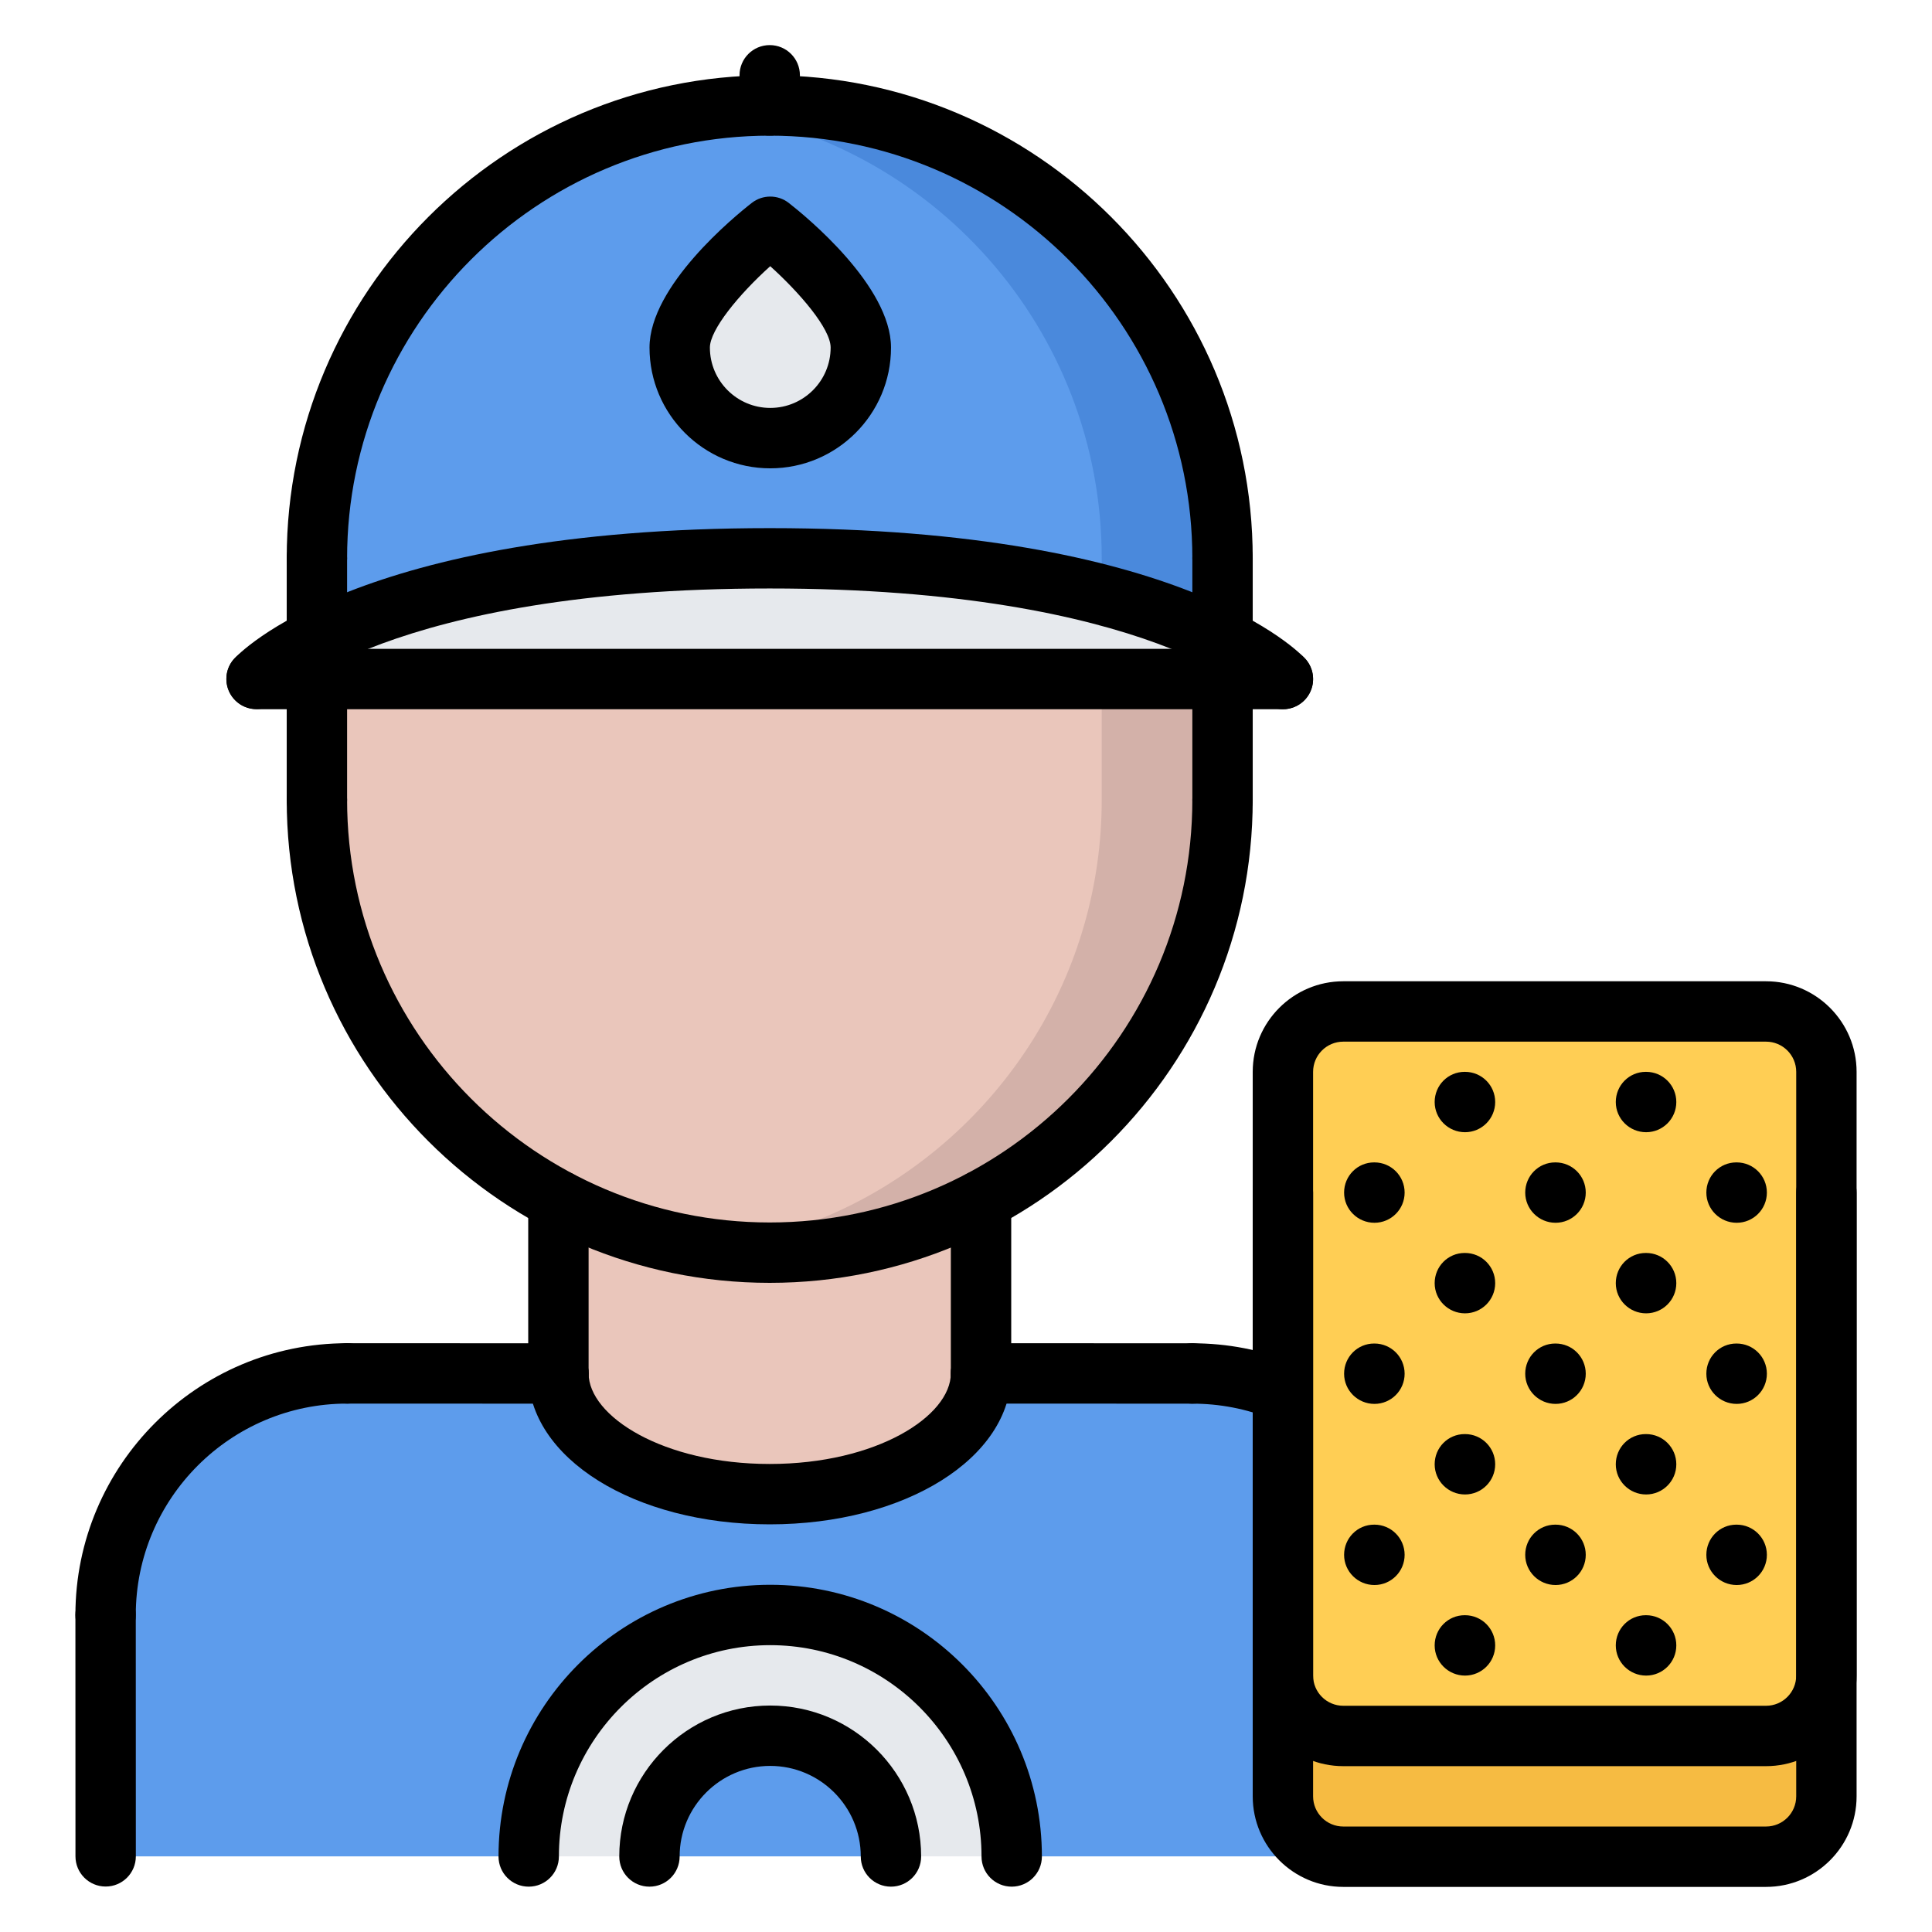 <svg id="icons" enable-background="new 0 0 64 64" height="60" viewBox="0 0 64 64" width="60" xmlns="http://www.w3.org/2000/svg"><g><g><path d="m60.5 59.504c0 1.03-.79 1.891-1.8 1.99h-14.4c-1.01-.1-1.8-.96-1.8-1.99v-4c0 1.101.9 2 2 2h14c1.1 0 2-.899 2-2z" fill="#f6bb42"/></g><g><path d="m60.5 39.504v16c0 1.101-.9 2-2 2h-14c-1.1 0-2-.899-2-2v-9.43-6.57-4c0-1.1.9-2 2-2h14c1.1 0 2 .9 2 2z" fill="#ffce54"/></g><g><path d="m28.52 11.514c0 1.65-1.35 3-3 3-1.659 0-3-1.35-3-3 0-1.659 3-4.01 3-4.01s3 2.35 3 4.01z" fill="#e6e9ed"/></g><g><path d="m25.5 18.494c-8.18 0-12.72 1.5-15 2.66v-2.66c0-8.29 6.72-15 15-15 8.29 0 15 6.71 15 15v2.66c-2.29-1.17-6.82-2.66-15-2.66zm.02-3.98c1.65 0 3-1.35 3-3 0-1.659-3-4.01-3-4.01s-3 2.351-3 4.01c0 1.65 1.34 3 3 3z" fill="#5d9cec"/></g><g><g><path d="m25.5 3.494c-.68 0-1.345.062-2.001.148 7.339.98 12.997 7.242 12.997 14.852v1.198c1.765.46 3.073.986 4.004 1.462v-2.66c0-8.29-6.71-15-15-15z" fill="#4a89dc"/></g></g><g><path d="m40.5 21.154c1.45.74 2 1.34 2 1.34h-2-30-2s.55-.6 2-1.34c2.28-1.16 6.82-2.66 15-2.66s12.71 1.49 15 2.66z" fill="#e6e9ed"/></g><g><path d="m40.5 22.494v4c0 5.75-3.24 10.75-8 13.27-2.09 1.101-4.47 1.73-7 1.73s-4.91-.63-7-1.73c-4.76-2.52-8-7.52-8-13.27v-4z" fill="#eac6bb"/></g><g><path d="m36.496 22.494v4c0 5.75-3.24 10.75-8 13.27-1.528.805-3.214 1.354-4.998 1.594.655.088 1.322.137 2.002.137 2.53 0 4.91-.63 7-1.73 4.76-2.52 8-7.52 8-13.27v-4h-4.004z" fill="#d3b1a9"/></g><g><path d="m42.5 59.504c0 1.03.79 1.891 1.8 1.99h-10.78c0-4.42-3.59-8-8-8-4.42 0-8 3.58-8 8h-14.02v-8c0-4.42 3.58-8 8-8h7c.01 2.22 3.15 4 7 4 3.86 0 6.99-1.78 7-4h7c1.06 0 2.07.21 3 .58v9.43z" fill="#5d9cec"/></g><g><path d="m33.52 61.494h-4c0-2.21-1.789-4-4-4-2.21 0-4 1.79-4 4h-4c0-4.42 3.58-8 8-8 4.41 0 8 3.58 8 8z" fill="#e6e9ed"/></g><g><path d="m29.52 61.494h-8c0-2.21 1.79-4 4-4s4 1.79 4 4z" fill="#5d9cec"/></g><g><path d="m32.5 45.484v.01c-.01 2.22-3.14 4-7 4-3.85 0-6.99-1.78-7-4v-.01-5.721c2.09 1.101 4.47 1.73 7 1.73s4.91-.63 7-1.73z" fill="#eac6bb"/></g></g><g><g><g><path d="m58.502 58.506h-14.004c-1.654 0-3-1.346-3-3v-20c0-1.654 1.346-3 3-3h14.004c1.654 0 3 1.346 3 3v20c0 1.654-1.346 3-3 3zm-14.004-24c-.552 0-1 .448-1 1v20c0 .552.448 1 1 1h14.004c.552 0 1-.448 1-1v-20c0-.552-.448-1-1-1z"/></g><g><path d="m58.502 62.506h-14.004c-1.654 0-3-1.346-3-3v-20c0-.553.447-1 1-1s1 .447 1 1v20c0 .552.448 1 1 1h14.004c.552 0 1-.448 1-1v-20c0-.553.447-1 1-1s1 .447 1 1v20c0 1.654-1.346 3-3 3z"/></g><g><g><path d="m45.53 52.506c-.553 0-1.005-.447-1.005-1s.442-1 .994-1h.011c.552 0 1 .447 1 1s-.448 1-1 1z"/></g><g><path d="m48.53 55.506c-.553 0-1.005-.447-1.005-1s.442-1 .994-1h.011c.552 0 1 .447 1 1s-.448 1-1 1z"/></g><g><path d="m45.53 46.506c-.553 0-1.005-.447-1.005-1s.442-1 .994-1h.011c.552 0 1 .447 1 1s-.448 1-1 1z"/></g><g><path d="m48.53 49.506c-.553 0-1.005-.447-1.005-1s.442-1 .994-1h.011c.552 0 1 .447 1 1s-.448 1-1 1z"/></g><g><path d="m51.53 52.506c-.553 0-1.005-.447-1.005-1s.442-1 .994-1h.011c.552 0 1 .447 1 1s-.448 1-1 1z"/></g><g><path d="m54.53 55.506c-.553 0-1.005-.447-1.005-1s.442-1 .994-1h.011c.552 0 1 .447 1 1s-.448 1-1 1z"/></g><g><path d="m45.53 40.506c-.553 0-1.005-.447-1.005-1s.442-1 .994-1h.011c.552 0 1 .447 1 1s-.448 1-1 1z"/></g><g><path d="m48.53 43.506c-.553 0-1.005-.447-1.005-1s.442-1 .994-1h.011c.552 0 1 .447 1 1s-.448 1-1 1z"/></g><g><path d="m51.53 46.506c-.553 0-1.005-.447-1.005-1s.442-1 .994-1h.011c.552 0 1 .447 1 1s-.448 1-1 1z"/></g><g><path d="m54.53 49.506c-.553 0-1.005-.447-1.005-1s.442-1 .994-1h.011c.552 0 1 .447 1 1s-.448 1-1 1z"/></g><g><path d="m57.53 52.506c-.553 0-1.005-.447-1.005-1s.442-1 .994-1h.011c.552 0 1 .447 1 1s-.448 1-1 1z"/></g><g><path d="m48.53 37.506c-.553 0-1.005-.447-1.005-1s.442-1 .994-1h.011c.552 0 1 .447 1 1s-.448 1-1 1z"/></g><g><path d="m51.53 40.506c-.553 0-1.005-.447-1.005-1s.442-1 .994-1h.011c.552 0 1 .447 1 1s-.448 1-1 1z"/></g><g><path d="m54.53 43.506c-.553 0-1.005-.447-1.005-1s.442-1 .994-1h.011c.552 0 1 .447 1 1s-.448 1-1 1z"/></g><g><path d="m57.53 46.506c-.553 0-1.005-.447-1.005-1s.442-1 .994-1h.011c.552 0 1 .447 1 1s-.448 1-1 1z"/></g><g><path d="m54.53 37.506c-.553 0-1.005-.447-1.005-1s.442-1 .994-1h.011c.552 0 1 .447 1 1s-.448 1-1 1z"/></g><g><path d="m57.53 40.506c-.553 0-1.005-.447-1.005-1s.442-1 .994-1h.011c.552 0 1 .447 1 1s-.448 1-1 1z"/></g></g></g><g><g><path d="m3.498 54.498c-.553 0-1-.447-1-1 0-4.964 4.038-9.002 9.002-9.002.553 0 1 .447 1 1s-.447 1-1 1c-3.861 0-7.002 3.141-7.002 7.002 0 .553-.447 1-1 1z"/></g><g><path d="m42.492 47.076c-.125 0-.251-.023-.374-.072-.832-.336-1.714-.506-2.62-.506-.553 0-1-.447-1-1s.447-1 1-1c1.163 0 2.297.219 3.368.65.512.207.76.789.554 1.302-.157.39-.532.626-.928.626z"/></g><g><path d="m18.498 46.498-6.998-.002c-.553 0-1-.448-1-1 0-.553.448-1 1-1l6.998.002c.553 0 1 .448 1 1 0 .553-.448 1-1 1z"/></g><g><path d="m39.498 46.498-7-.002c-.553 0-1-.448-1-1 0-.553.448-1 1-1l7 .002c.553 0 1 .448 1 1 0 .553-.448 1-1 1z"/></g><g><path d="m3.5 62.494c-.552 0-1-.447-1-1l-.002-7.996c0-.552.447-1 1-1 .552 0 1 .447 1 1l.002 7.996c0 .552-.447 1-1 1z"/></g><g><path d="m18.498 46.498c-.553 0-1-.447-1-1v-5.732c0-.553.447-1 1-1s1 .447 1 1v5.732c0 .553-.447 1-1 1z"/></g><g><path d="m32.498 46.496c-.553 0-1-.447-1-1v-5.73c0-.553.447-1 1-1s1 .447 1 1v5.73c0 .553-.447 1-1 1z"/></g><g><path d="m25.498 42.496c-8.822 0-16-7.178-16-16 0-.553.447-1 1-1s1 .447 1 1c0 7.72 6.28 14 14 14s14-6.28 14-14c0-.553.447-1 1-1s1 .447 1 1c0 8.822-7.178 16-16 16z"/></g><g><path d="m40.498 19.494c-.553 0-1-.447-1-1 0-7.72-6.28-14-14-14s-14 6.28-14 14c0 .553-.447 1-1 1s-1-.447-1-1c0-8.822 7.178-16 16-16s16 7.178 16 16c0 .553-.447 1-1 1z"/></g><g><path d="m10.498 27.496c-.553 0-1-.447-1-1v-4.002c0-.553.447-1 1-1s1 .447 1 1v4.002c0 .553-.447 1-1 1z"/></g><g><path d="m40.498 27.496c-.553 0-1-.447-1-1v-4.002c0-.553.447-1 1-1s1 .447 1 1v4.002c0 .553-.447 1-1 1z"/></g><g><path d="" style="fill:none;stroke:#000;stroke-width:2;stroke-linecap:round;stroke-linejoin:round;stroke-miterlimit:10"/></g><g><path d="" style="fill:none;stroke:#000;stroke-width:2;stroke-linecap:round;stroke-linejoin:round;stroke-miterlimit:10"/></g><g><path d="m42.498 23.494h-34c-.553 0-1-.447-1-1s.447-1 1-1h34c.553 0 1 .447 1 1s-.447 1-1 1z"/></g><g><path d="m42.498 23.494c-.272 0-.544-.11-.741-.328-.026-.027-3.654-3.672-16.259-3.672s-16.232 3.645-16.268 3.682c-.38.396-1.008.419-1.409.046-.4-.373-.432-.993-.064-1.399.16-.177 4.08-4.328 17.741-4.328s17.581 4.151 17.741 4.328c.371.409.34 1.042-.069 1.413-.191.172-.432.258-.672.258z"/></g><g><path d="m40.498 22.154c-.553 0-1-.447-1-1v-2.66c0-.553.447-1 1-1s1 .447 1 1v2.66c0 .553-.447 1-1 1z"/></g><g><path d="m10.498 22.154c-.553 0-1-.447-1-1v-2.66c0-.553.447-1 1-1s1 .447 1 1v2.66c0 .553-.447 1-1 1z"/></g><g><path d="m25.498 4.494c-.553 0-1-.447-1-1v-1c0-.553.447-1 1-1s1 .447 1 1v1c0 .553-.447 1-1 1z"/></g><g><path d="m25.516 15.514c-2.206 0-4-1.794-4-4 0-2.043 2.819-4.349 3.385-4.79.361-.283.869-.283 1.23 0 .565.441 3.385 2.747 3.385 4.79 0 2.206-1.794 4-4 4zm-.001-6.696c-1.05.945-1.999 2.111-1.999 2.695 0 1.103.897 2 2 2s2-.897 2-2c0-.627-1.027-1.816-2.001-2.695z"/></g><g><g><path d="m33.514 62.498c-.553 0-1-.447-1-1 0-3.859-3.141-7-7-7s-7 3.141-7 7c0 .553-.447 1-1 1s-1-.447-1-1c0-4.963 4.037-9 9-9s9 4.037 9 9c0 .553-.448 1-1 1z"/></g><g><path d="m29.514 62.498c-.553 0-1-.447-1-1 0-1.654-1.346-3-3-3s-3 1.346-3 3c0 .553-.447 1-1 1s-1-.447-1-1c0-2.757 2.243-5 5-5s5 2.243 5 5c0 .553-.448 1-1 1z"/></g></g></g><g><path d="m25.498 50.496c-4.486 0-8-2.198-8-5.004 0-.553.447-1 1-1s1 .447 1 1c0 1.421 2.464 3.004 6 3.004s6-1.583 6-3.004c0-.553.447-1 1-1s1 .447 1 1c0 2.806-3.514 5.004-8 5.004z"/></g></g></svg>